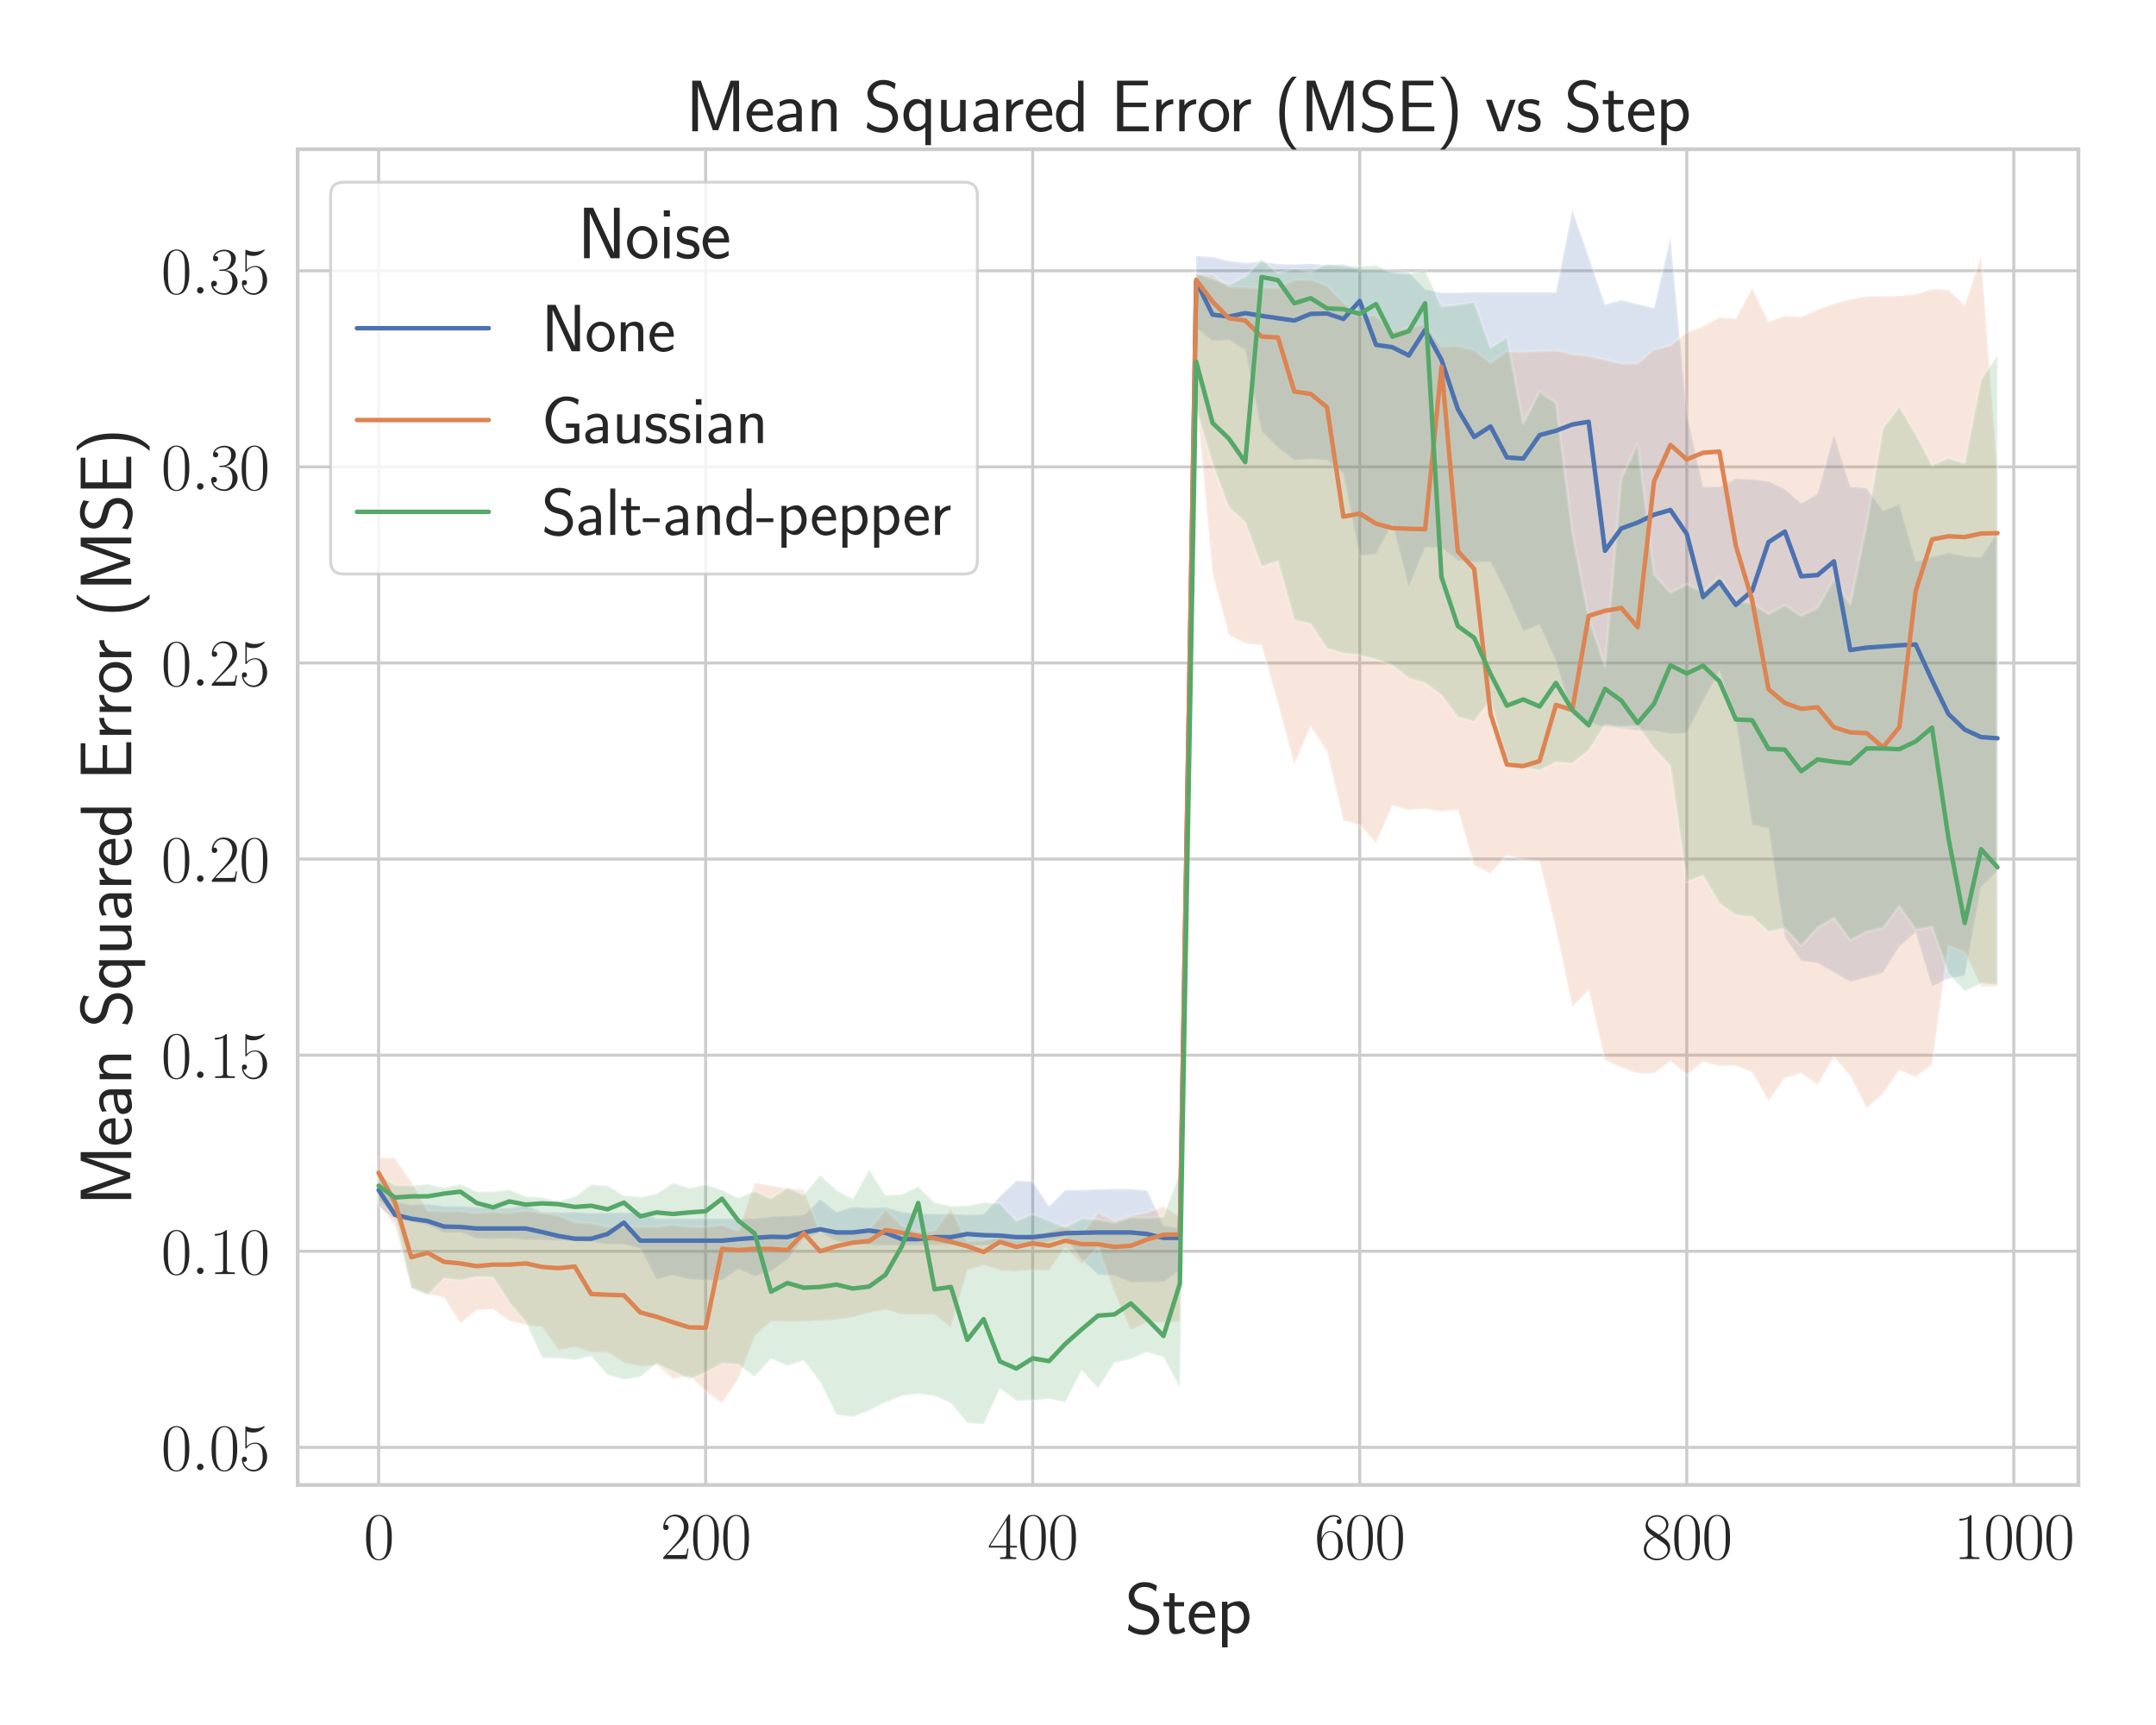 <?xml version="1.0" encoding="utf-8" standalone="no"?>
<!DOCTYPE svg PUBLIC "-//W3C//DTD SVG 1.1//EN"
  "http://www.w3.org/Graphics/SVG/1.1/DTD/svg11.dtd">
<svg xmlns:xlink="http://www.w3.org/1999/xlink" width="720pt" height="576pt" viewBox="0 0 720 576" xmlns="http://www.w3.org/2000/svg" version="1.1">
 <defs>
  <style type="text/css">*{stroke-linejoin: round; stroke-linecap: butt}</style>
 </defs>
 <g id="figure_1">
  <g id="patch_1">
   <path d="M 0 576 
L 720 576 
L 720 0 
L 0 0 
z
" style="fill: #ffffff"/>
  </g>
  <g id="axes_1">
   <g id="patch_2">
    <path d="M 99.406 495.841 
L 694.08 495.841 
L 694.08 49.831 
L 99.406 49.831 
z
" style="fill: #ffffff"/>
   </g>
   <g id="matplotlib.axis_1">
    <g id="xtick_1">
     <g id="line2d_1">
      <path d="M 126.437 495.841 
L 126.437 49.831 
" clip-path="url(#p8e5fea6ae4)" style="fill: none; stroke: #cccccc; stroke-linecap: round"/>
     </g>
     <g id="text_1">
      <!-- $\mathdefault{0}$ -->
      <g style="fill: #262626" transform="translate(121.411 520.562) scale(0.22 -0.22)">
       <defs>
        <path id="CMR17-30" d="M 2688 2025 
C 2688 2416 2682 3080 2413 3591 
C 2176 4039 1798 4198 1466 4198 
C 1158 4198 768 4058 525 3597 
C 269 3118 243 2524 243 2025 
C 243 1661 250 1106 448 619 
C 723 -39 1216 -128 1466 -128 
C 1760 -128 2208 -7 2470 600 
C 2662 1042 2688 1559 2688 2025 
z
M 1466 -26 
C 1056 -26 813 325 723 812 
C 653 1188 653 1738 653 2096 
C 653 2588 653 2997 736 3387 
C 858 3929 1216 4096 1466 4096 
C 1728 4096 2067 3923 2189 3400 
C 2272 3036 2278 2607 2278 2096 
C 2278 1680 2278 1169 2202 792 
C 2067 95 1690 -26 1466 -26 
z
" transform="scale(0.016)"/>
       </defs>
       <use xlink:href="#CMR17-30" transform="scale(0.996)"/>
      </g>
     </g>
    </g>
    <g id="xtick_2">
     <g id="line2d_2">
      <path d="M 235.651 495.841 
L 235.651 49.831 
" clip-path="url(#p8e5fea6ae4)" style="fill: none; stroke: #cccccc; stroke-linecap: round"/>
     </g>
     <g id="text_2">
      <!-- $\mathdefault{200}$ -->
      <g style="fill: #262626" transform="translate(220.573 520.562) scale(0.22 -0.22)">
       <defs>
        <path id="CMR17-32" d="M 2669 989 
L 2554 989 
C 2490 536 2438 459 2413 420 
C 2381 369 1920 369 1830 369 
L 602 369 
C 832 619 1280 1072 1824 1597 
C 2214 1967 2669 2402 2669 3035 
C 2669 3790 2067 4224 1395 4224 
C 691 4224 262 3604 262 3030 
C 262 2780 448 2748 525 2748 
C 589 2748 781 2787 781 3010 
C 781 3207 614 3264 525 3264 
C 486 3264 448 3258 422 3245 
C 544 3790 915 4058 1306 4058 
C 1862 4058 2227 3617 2227 3035 
C 2227 2479 1901 2000 1536 1584 
L 262 146 
L 262 0 
L 2515 0 
L 2669 989 
z
" transform="scale(0.016)"/>
       </defs>
       <use xlink:href="#CMR17-32" transform="scale(0.996)"/>
       <use xlink:href="#CMR17-30" transform="translate(45.69 0) scale(0.996)"/>
       <use xlink:href="#CMR17-30" transform="translate(91.381 0) scale(0.996)"/>
      </g>
     </g>
    </g>
    <g id="xtick_3">
     <g id="line2d_3">
      <path d="M 344.866 495.841 
L 344.866 49.831 
" clip-path="url(#p8e5fea6ae4)" style="fill: none; stroke: #cccccc; stroke-linecap: round"/>
     </g>
     <g id="text_3">
      <!-- $\mathdefault{400}$ -->
      <g style="fill: #262626" transform="translate(329.788 520.562) scale(0.22 -0.22)">
       <defs>
        <path id="CMR17-34" d="M 2150 4122 
C 2150 4256 2144 4256 2029 4256 
L 128 1254 
L 128 1088 
L 1779 1088 
L 1779 457 
C 1779 224 1766 160 1318 160 
L 1197 160 
L 1197 0 
C 1402 0 1747 0 1965 0 
C 2182 0 2528 0 2733 0 
L 2733 160 
L 2611 160 
C 2163 160 2150 224 2150 457 
L 2150 1088 
L 2803 1088 
L 2803 1254 
L 2150 1254 
L 2150 4122 
z
M 1798 3703 
L 1798 1254 
L 256 1254 
L 1798 3703 
z
" transform="scale(0.016)"/>
       </defs>
       <use xlink:href="#CMR17-34" transform="scale(0.996)"/>
       <use xlink:href="#CMR17-30" transform="translate(45.69 0) scale(0.996)"/>
       <use xlink:href="#CMR17-30" transform="translate(91.381 0) scale(0.996)"/>
      </g>
     </g>
    </g>
    <g id="xtick_4">
     <g id="line2d_4">
      <path d="M 454.081 495.841 
L 454.081 49.831 
" clip-path="url(#p8e5fea6ae4)" style="fill: none; stroke: #cccccc; stroke-linecap: round"/>
     </g>
     <g id="text_4">
      <!-- $\mathdefault{600}$ -->
      <g style="fill: #262626" transform="translate(439.003 520.562) scale(0.22 -0.22)">
       <defs>
        <path id="CMR17-36" d="M 678 2176 
C 678 3690 1395 4032 1811 4032 
C 1946 4032 2272 4009 2400 3776 
C 2298 3776 2106 3776 2106 3553 
C 2106 3381 2246 3323 2336 3323 
C 2394 3323 2566 3348 2566 3560 
C 2566 3954 2246 4179 1805 4179 
C 1043 4179 243 3390 243 1984 
C 243 253 966 -128 1478 -128 
C 2099 -128 2688 427 2688 1283 
C 2688 2081 2170 2662 1517 2662 
C 1126 2662 838 2407 678 1960 
L 678 2176 
z
M 1478 25 
C 691 25 691 1200 691 1436 
C 691 1896 909 2560 1504 2560 
C 1613 2560 1926 2560 2138 2120 
C 2253 1870 2253 1609 2253 1289 
C 2253 944 2253 690 2118 434 
C 1978 171 1773 25 1478 25 
z
" transform="scale(0.016)"/>
       </defs>
       <use xlink:href="#CMR17-36" transform="scale(0.996)"/>
       <use xlink:href="#CMR17-30" transform="translate(45.69 0) scale(0.996)"/>
       <use xlink:href="#CMR17-30" transform="translate(91.381 0) scale(0.996)"/>
      </g>
     </g>
    </g>
    <g id="xtick_5">
     <g id="line2d_5">
      <path d="M 563.295 495.841 
L 563.295 49.831 
" clip-path="url(#p8e5fea6ae4)" style="fill: none; stroke: #cccccc; stroke-linecap: round"/>
     </g>
     <g id="text_5">
      <!-- $\mathdefault{800}$ -->
      <g style="fill: #262626" transform="translate(548.218 520.562) scale(0.22 -0.22)">
       <defs>
        <path id="CMR17-38" d="M 1741 2264 
C 2144 2467 2554 2773 2554 3263 
C 2554 3841 1990 4179 1472 4179 
C 890 4179 378 3759 378 3180 
C 378 3021 416 2747 666 2505 
C 730 2442 998 2251 1171 2130 
C 883 1983 211 1634 211 934 
C 211 279 838 -128 1459 -128 
C 2144 -128 2720 362 2720 1010 
C 2720 1590 2330 1857 2074 2029 
L 1741 2264 
z
M 902 2822 
C 851 2854 595 3051 595 3351 
C 595 3739 998 4032 1459 4032 
C 1965 4032 2336 3676 2336 3262 
C 2336 2669 1670 2331 1638 2331 
C 1632 2331 1626 2331 1574 2370 
L 902 2822 
z
M 2080 1519 
C 2176 1449 2483 1240 2483 851 
C 2483 381 2010 25 1472 25 
C 890 25 448 438 448 940 
C 448 1443 838 1862 1280 2060 
L 2080 1519 
z
" transform="scale(0.016)"/>
       </defs>
       <use xlink:href="#CMR17-38" transform="scale(0.996)"/>
       <use xlink:href="#CMR17-30" transform="translate(45.69 0) scale(0.996)"/>
       <use xlink:href="#CMR17-30" transform="translate(91.381 0) scale(0.996)"/>
      </g>
     </g>
    </g>
    <g id="xtick_6">
     <g id="line2d_6">
      <path d="M 672.51 495.841 
L 672.51 49.831 
" clip-path="url(#p8e5fea6ae4)" style="fill: none; stroke: #cccccc; stroke-linecap: round"/>
     </g>
     <g id="text_6">
      <!-- $\mathdefault{1000}$ -->
      <g style="fill: #262626" transform="translate(652.406 520.562) scale(0.22 -0.22)">
       <defs>
        <path id="CMR17-31" d="M 1702 4058 
C 1702 4192 1696 4192 1606 4192 
C 1357 3916 979 3827 621 3827 
C 602 3827 570 3827 563 3808 
C 557 3795 557 3782 557 3648 
C 755 3648 1088 3686 1344 3839 
L 1344 461 
C 1344 236 1331 160 781 160 
L 589 160 
L 589 0 
C 896 0 1216 0 1523 0 
C 1830 0 2150 0 2458 0 
L 2458 160 
L 2266 160 
C 1715 160 1702 230 1702 458 
L 1702 4058 
z
" transform="scale(0.016)"/>
       </defs>
       <use xlink:href="#CMR17-31" transform="scale(0.996)"/>
       <use xlink:href="#CMR17-30" transform="translate(45.69 0) scale(0.996)"/>
       <use xlink:href="#CMR17-30" transform="translate(91.381 0) scale(0.996)"/>
       <use xlink:href="#CMR17-30" transform="translate(137.071 0) scale(0.996)"/>
      </g>
     </g>
    </g>
    <g id="text_7">
     <!-- Step -->
     <g style="fill: #262626" transform="translate(375.656 545.429) scale(0.24 -0.24)">
      <defs>
       <path id="CMSS17-53" d="M 2797 4169 
C 2515 4334 2208 4480 1690 4480 
C 864 4480 333 3879 333 3266 
C 333 3025 403 2753 653 2475 
C 902 2196 1184 2121 1542 2033 
C 1690 1994 1939 1924 1984 1906 
C 2342 1767 2515 1444 2515 1140 
C 2515 742 2202 318 1645 318 
C 1453 318 890 318 358 819 
L 269 318 
C 794 -64 1363 -128 1651 -128 
C 2438 -128 3002 488 3002 1186 
C 3002 1440 2925 1763 2656 2061 
C 2394 2347 2163 2410 1638 2549 
C 1338 2626 1146 2677 986 2873 
C 877 3013 819 3146 819 3317 
C 819 3673 1126 4060 1690 4060 
C 1971 4060 2336 4002 2707 3660 
L 2797 4169 
z
" transform="scale(0.016)"/>
       <path id="CMSS17-74" d="M 1069 2368 
L 1901 2368 
L 1901 2737 
L 1069 2737 
L 1069 3520 
L 614 3520 
L 614 2737 
L 109 2737 
L 109 2368 
L 602 2368 
L 602 749 
C 602 384 685 -64 1107 -64 
C 1427 -64 1722 25 2003 172 
L 1901 548 
C 1747 414 1562 337 1363 337 
C 1082 337 1069 696 1069 856 
L 1069 2368 
z
" transform="scale(0.016)"/>
       <path id="CMSS17-65" d="M 2502 1377 
C 2502 1590 2490 2003 2285 2345 
C 2061 2713 1696 2816 1421 2816 
C 755 2816 192 2188 192 1375 
C 192 582 774 -64 1510 -64 
C 1798 -64 2150 19 2470 248 
C 2470 274 2458 414 2451 420 
C 2451 433 2432 630 2432 656 
C 2125 407 1773 325 1517 325 
C 1107 325 666 667 646 1377 
L 2502 1377 
z
M 698 1728 
C 781 2084 1062 2421 1421 2421 
C 1517 2421 1965 2421 2080 1728 
L 698 1728 
z
" transform="scale(0.016)"/>
       <path id="CMSS17-70" d="M 966 333 
C 1178 129 1466 -5 1773 -5 
C 2368 -5 2880 603 2880 1412 
C 2880 2159 2496 2816 1946 2816 
C 1626 2816 1242 2702 954 2472 
L 954 2765 
L 480 2765 
L 480 -1216 
L 966 -1216 
L 966 333 
z
M 966 2100 
C 1018 2176 1235 2415 1587 2415 
C 2035 2415 2394 1960 2394 1412 
C 2394 787 1958 384 1530 384 
C 1402 384 1267 415 1139 523 
C 966 674 966 768 966 857 
L 966 2100 
z
" transform="scale(0.016)"/>
      </defs>
      <use xlink:href="#CMSS17-53" transform="scale(0.996)"/>
      <use xlink:href="#CMSS17-74" transform="translate(52.049 0) scale(0.996)"/>
      <use xlink:href="#CMSS17-65" transform="translate(85.88 0) scale(0.996)"/>
      <use xlink:href="#CMSS17-70" transform="translate(127.519 0) scale(0.996)"/>
     </g>
    </g>
   </g>
   <g id="matplotlib.axis_2">
    <g id="ytick_1">
     <g id="line2d_7">
      <path d="M 99.406 483.295 
L 694.08 483.295 
" clip-path="url(#p8e5fea6ae4)" style="fill: none; stroke: #cccccc; stroke-linecap: round"/>
     </g>
     <g id="text_8">
      <!-- $\mathdefault{0.05}$ -->
      <g style="fill: #262626" transform="translate(53.789 490.905) scale(0.22 -0.22)">
       <defs>
        <path id="CMMI12-3a" d="M 1178 307 
C 1178 492 1024 619 870 619 
C 685 619 557 466 557 313 
C 557 128 710 0 864 0 
C 1050 0 1178 153 1178 307 
z
" transform="scale(0.016)"/>
        <path id="CMR17-35" d="M 730 3692 
C 794 3666 1056 3584 1325 3584 
C 1920 3584 2246 3911 2432 4100 
C 2432 4157 2432 4192 2394 4192 
C 2387 4192 2374 4192 2323 4163 
C 2099 4058 1837 3973 1517 3973 
C 1325 3973 1037 3999 723 4139 
C 653 4171 640 4171 634 4171 
C 602 4171 595 4164 595 4037 
L 595 2203 
C 595 2089 595 2057 659 2057 
C 691 2057 704 2070 736 2114 
C 941 2401 1222 2522 1542 2522 
C 1766 2522 2246 2382 2246 1289 
C 2246 1085 2246 715 2054 421 
C 1894 159 1645 25 1370 25 
C 947 25 518 320 403 814 
C 429 807 480 795 506 795 
C 589 795 749 840 749 1038 
C 749 1210 627 1280 506 1280 
C 358 1280 262 1190 262 1011 
C 262 454 704 -128 1382 -128 
C 2042 -128 2669 440 2669 1264 
C 2669 2030 2170 2624 1549 2624 
C 1222 2624 947 2503 730 2274 
L 730 3692 
z
" transform="scale(0.016)"/>
       </defs>
       <use xlink:href="#CMR17-30" transform="scale(0.996)"/>
       <use xlink:href="#CMMI12-3a" transform="translate(45.69 0) scale(0.996)"/>
       <use xlink:href="#CMR17-30" transform="translate(72.788 0) scale(0.996)"/>
       <use xlink:href="#CMR17-35" transform="translate(118.478 0) scale(0.996)"/>
      </g>
     </g>
    </g>
    <g id="ytick_2">
     <g id="line2d_8">
      <path d="M 99.406 417.813 
L 694.08 417.813 
" clip-path="url(#p8e5fea6ae4)" style="fill: none; stroke: #cccccc; stroke-linecap: round"/>
     </g>
     <g id="text_9">
      <!-- $\mathdefault{0.10}$ -->
      <g style="fill: #262626" transform="translate(53.789 425.423) scale(0.22 -0.22)">
       <use xlink:href="#CMR17-30" transform="scale(0.996)"/>
       <use xlink:href="#CMMI12-3a" transform="translate(45.69 0) scale(0.996)"/>
       <use xlink:href="#CMR17-31" transform="translate(72.788 0) scale(0.996)"/>
       <use xlink:href="#CMR17-30" transform="translate(118.478 0) scale(0.996)"/>
      </g>
     </g>
    </g>
    <g id="ytick_3">
     <g id="line2d_9">
      <path d="M 99.406 352.331 
L 694.08 352.331 
" clip-path="url(#p8e5fea6ae4)" style="fill: none; stroke: #cccccc; stroke-linecap: round"/>
     </g>
     <g id="text_10">
      <!-- $\mathdefault{0.15}$ -->
      <g style="fill: #262626" transform="translate(53.789 359.941) scale(0.22 -0.22)">
       <use xlink:href="#CMR17-30" transform="scale(0.996)"/>
       <use xlink:href="#CMMI12-3a" transform="translate(45.69 0) scale(0.996)"/>
       <use xlink:href="#CMR17-31" transform="translate(72.788 0) scale(0.996)"/>
       <use xlink:href="#CMR17-35" transform="translate(118.478 0) scale(0.996)"/>
      </g>
     </g>
    </g>
    <g id="ytick_4">
     <g id="line2d_10">
      <path d="M 99.406 286.849 
L 694.08 286.849 
" clip-path="url(#p8e5fea6ae4)" style="fill: none; stroke: #cccccc; stroke-linecap: round"/>
     </g>
     <g id="text_11">
      <!-- $\mathdefault{0.20}$ -->
      <g style="fill: #262626" transform="translate(53.789 294.46) scale(0.22 -0.22)">
       <use xlink:href="#CMR17-30" transform="scale(0.996)"/>
       <use xlink:href="#CMMI12-3a" transform="translate(45.69 0) scale(0.996)"/>
       <use xlink:href="#CMR17-32" transform="translate(72.788 0) scale(0.996)"/>
       <use xlink:href="#CMR17-30" transform="translate(118.478 0) scale(0.996)"/>
      </g>
     </g>
    </g>
    <g id="ytick_5">
     <g id="line2d_11">
      <path d="M 99.406 221.367 
L 694.08 221.367 
" clip-path="url(#p8e5fea6ae4)" style="fill: none; stroke: #cccccc; stroke-linecap: round"/>
     </g>
     <g id="text_12">
      <!-- $\mathdefault{0.25}$ -->
      <g style="fill: #262626" transform="translate(53.789 228.978) scale(0.22 -0.22)">
       <use xlink:href="#CMR17-30" transform="scale(0.996)"/>
       <use xlink:href="#CMMI12-3a" transform="translate(45.69 0) scale(0.996)"/>
       <use xlink:href="#CMR17-32" transform="translate(72.788 0) scale(0.996)"/>
       <use xlink:href="#CMR17-35" transform="translate(118.478 0) scale(0.996)"/>
      </g>
     </g>
    </g>
    <g id="ytick_6">
     <g id="line2d_12">
      <path d="M 99.406 155.886 
L 694.08 155.886 
" clip-path="url(#p8e5fea6ae4)" style="fill: none; stroke: #cccccc; stroke-linecap: round"/>
     </g>
     <g id="text_13">
      <!-- $\mathdefault{0.30}$ -->
      <g style="fill: #262626" transform="translate(53.789 163.496) scale(0.22 -0.22)">
       <defs>
        <path id="CMR17-33" d="M 1414 2157 
C 1984 2157 2234 1662 2234 1090 
C 2234 320 1824 25 1453 25 
C 1114 25 563 194 390 693 
C 422 680 454 680 486 680 
C 640 680 755 782 755 948 
C 755 1133 614 1216 486 1216 
C 378 1216 211 1165 211 926 
C 211 335 787 -128 1466 -128 
C 2176 -128 2720 430 2720 1085 
C 2720 1707 2208 2157 1600 2227 
C 2086 2328 2554 2756 2554 3329 
C 2554 3820 2048 4179 1472 4179 
C 890 4179 378 3829 378 3329 
C 378 3110 544 3072 627 3072 
C 762 3072 877 3155 877 3321 
C 877 3486 762 3569 627 3569 
C 602 3569 570 3569 544 3557 
C 730 3959 1235 4032 1459 4032 
C 1683 4032 2106 3925 2106 3320 
C 2106 3143 2080 2828 1862 2550 
C 1670 2304 1453 2304 1242 2284 
C 1210 2284 1062 2269 1037 2269 
C 992 2263 966 2257 966 2208 
C 966 2163 973 2157 1101 2157 
L 1414 2157 
z
" transform="scale(0.016)"/>
       </defs>
       <use xlink:href="#CMR17-30" transform="scale(0.996)"/>
       <use xlink:href="#CMMI12-3a" transform="translate(45.69 0) scale(0.996)"/>
       <use xlink:href="#CMR17-33" transform="translate(72.788 0) scale(0.996)"/>
       <use xlink:href="#CMR17-30" transform="translate(118.478 0) scale(0.996)"/>
      </g>
     </g>
    </g>
    <g id="ytick_7">
     <g id="line2d_13">
      <path d="M 99.406 90.404 
L 694.08 90.404 
" clip-path="url(#p8e5fea6ae4)" style="fill: none; stroke: #cccccc; stroke-linecap: round"/>
     </g>
     <g id="text_14">
      <!-- $\mathdefault{0.35}$ -->
      <g style="fill: #262626" transform="translate(53.789 98.014) scale(0.22 -0.22)">
       <use xlink:href="#CMR17-30" transform="scale(0.996)"/>
       <use xlink:href="#CMMI12-3a" transform="translate(45.69 0) scale(0.996)"/>
       <use xlink:href="#CMR17-33" transform="translate(72.788 0) scale(0.996)"/>
       <use xlink:href="#CMR17-35" transform="translate(118.478 0) scale(0.996)"/>
      </g>
     </g>
    </g>
    <g id="text_15">
     <!-- Mean Squared Error (MSE) -->
     <g style="fill: #262626" transform="translate(43.831 402.557) rotate(-90) scale(0.24 -0.24)">
      <defs>
       <path id="CMSS17-4d" d="M 3194 2371 
L 2886 1473 
C 2835 1307 2662 791 2624 587 
L 2618 587 
C 2598 715 2560 849 2458 1174 
C 2400 1365 2336 1562 2272 1741 
L 1325 4416 
L 576 4416 
L 576 0 
L 1075 0 
L 1075 3900 
L 1082 3900 
C 1082 3894 1139 3613 1530 2499 
L 2374 96 
L 2848 96 
L 3610 2231 
C 3661 2378 3821 2843 3891 3066 
C 3955 3257 4115 3728 4154 3913 
L 4160 3913 
L 4160 0 
L 4666 0 
L 4666 4416 
L 3923 4416 
L 3194 2371 
z
" transform="scale(0.016)"/>
       <path id="CMSS17-61" d="M 2406 1791 
C 2406 2392 1978 2808 1402 2808 
C 1120 2808 813 2757 461 2553 
L 499 2135 
C 659 2248 934 2432 1395 2432 
C 1722 2432 1920 2180 1920 1782 
L 1920 1536 
C 896 1536 256 1238 256 726 
C 256 461 416 -64 947 -64 
C 1043 -64 1562 -64 1933 217 
L 1933 -19 
L 2406 -19 
L 2406 1791 
z
M 1920 816 
C 1920 701 1920 548 1728 434 
C 1562 325 1350 325 1261 325 
C 941 325 723 511 723 744 
C 723 1211 1722 1211 1920 1211 
L 1920 816 
z
" transform="scale(0.016)"/>
       <path id="CMSS17-6e" d="M 2618 1877 
C 2618 2283 2522 2816 1798 2816 
C 1389 2816 1120 2606 941 2389 
L 941 2758 
L 474 2758 
L 474 0 
L 960 0 
L 960 1559 
C 960 1964 1114 2428 1549 2428 
C 2112 2428 2131 2048 2131 1829 
L 2131 0 
L 2618 0 
L 2618 1877 
z
" transform="scale(0.016)"/>
       <path id="CMSS17-71" d="M 2611 2816 
L 2138 2816 
L 2138 2428 
C 2112 2460 1818 2816 1318 2816 
C 736 2816 211 2228 211 1399 
C 211 633 653 -5 1229 -5 
C 1498 -5 1837 91 2125 365 
L 2125 -1216 
L 2611 -1216 
L 2611 2816 
z
M 2138 914 
C 2138 832 2138 718 1939 554 
C 1888 510 1747 384 1504 384 
C 1050 384 698 850 698 1399 
C 698 2011 1126 2415 1562 2415 
C 1926 2415 2138 2061 2138 1797 
L 2138 914 
z
" transform="scale(0.016)"/>
       <path id="CMSS17-75" d="M 2618 2739 
L 2131 2739 
L 2131 972 
C 2131 498 1786 306 1421 306 
C 998 306 960 447 960 709 
L 960 2739 
L 474 2739 
L 474 678 
C 474 179 646 -64 1088 -64 
C 1306 -64 1798 -13 2144 306 
L 2144 0 
L 2618 0 
L 2618 2739 
z
" transform="scale(0.016)"/>
       <path id="CMSS17-72" d="M 954 1363 
C 954 1965 1395 2368 1958 2368 
L 1958 2789 
C 1549 2789 1165 2585 934 2253 
L 934 2758 
L 480 2758 
L 480 0 
L 954 0 
L 954 1363 
z
" transform="scale(0.016)"/>
       <path id="CMSS17-64" d="M 2611 4416 
L 2138 4416 
L 2138 2438 
C 1939 2603 1613 2756 1254 2756 
C 672 2756 211 2131 211 1347 
C 211 562 666 -64 1235 -64 
C 1677 -64 1971 172 2125 306 
L 2125 -13 
L 2611 -13 
L 2611 4416 
z
M 2125 836 
C 2125 747 2125 653 1926 482 
C 1798 375 1645 325 1498 325 
C 1152 325 698 576 698 1340 
C 698 2134 1210 2368 1562 2368 
C 1798 2368 1990 2254 2125 2065 
L 2125 836 
z
" transform="scale(0.016)"/>
       <path id="CMSS17-45" d="M 1958 433 
C 1446 433 1216 433 1101 433 
L 1101 2107 
L 3085 2107 
L 3085 2496 
L 1101 2496 
L 1101 4009 
L 1926 4009 
C 2003 4009 2080 4009 2157 4009 
L 3251 4009 
L 3251 4416 
L 563 4416 
L 563 0 
L 3334 0 
L 3334 433 
L 1958 433 
z
" transform="scale(0.016)"/>
       <path id="CMSS17-6f" d="M 2829 1356 
C 2829 2176 2221 2816 1504 2816 
C 768 2816 173 2157 173 1356 
C 173 544 787 -64 1498 -64 
C 2227 -64 2829 563 2829 1356 
z
M 1504 337 
C 1050 337 659 709 659 1408 
C 659 2151 1114 2427 1498 2427 
C 1914 2427 2342 2126 2342 1408 
C 2342 683 1926 337 1504 337 
z
" transform="scale(0.016)"/>
       <path id="CMSS17-28" d="M 1613 4768 
C 1267 4417 474 3601 474 1588 
C 474 -433 1267 -1243 1613 -1600 
L 2003 -1600 
C 1216 -784 960 357 960 1581 
C 960 2798 1203 3946 2003 4768 
L 1613 4768 
z
" transform="scale(0.016)"/>
       <path id="CMSS17-29" d="M 723 -1600 
C 1069 -1249 1862 -433 1862 1581 
C 1862 3601 1069 4411 723 4768 
L 333 4768 
C 1120 3952 1376 2811 1376 1588 
C 1376 370 1133 -778 333 -1600 
L 723 -1600 
z
" transform="scale(0.016)"/>
      </defs>
      <use xlink:href="#CMSS17-4d" transform="scale(0.996)"/>
      <use xlink:href="#CMSS17-65" transform="translate(81.676 0) scale(0.996)"/>
      <use xlink:href="#CMSS17-61" transform="translate(123.315 0) scale(0.996)"/>
      <use xlink:href="#CMSS17-6e" transform="translate(168.237 0) scale(0.996)"/>
      <use xlink:href="#CMSS17-53" transform="translate(247.671 0) scale(0.996)"/>
      <use xlink:href="#CMSS17-71" transform="translate(299.719 0) scale(0.996)"/>
      <use xlink:href="#CMSS17-75" transform="translate(347.924 0) scale(0.996)"/>
      <use xlink:href="#CMSS17-61" transform="translate(396.129 0) scale(0.996)"/>
      <use xlink:href="#CMSS17-72" transform="translate(438.449 0) scale(0.996)"/>
      <use xlink:href="#CMSS17-65" transform="translate(470.358 0) scale(0.996)"/>
      <use xlink:href="#CMSS17-64" transform="translate(511.997 0) scale(0.996)"/>
      <use xlink:href="#CMSS17-45" transform="translate(591.431 0) scale(0.996)"/>
      <use xlink:href="#CMSS17-72" transform="translate(647.323 0) scale(0.996)"/>
      <use xlink:href="#CMSS17-72" transform="translate(679.233 0) scale(0.996)"/>
      <use xlink:href="#CMSS17-6f" transform="translate(711.143 0) scale(0.996)"/>
      <use xlink:href="#CMSS17-72" transform="translate(755.384 0) scale(0.996)"/>
      <use xlink:href="#CMSS17-28" transform="translate(818.523 0) scale(0.996)"/>
      <use xlink:href="#CMSS17-4d" transform="translate(854.957 0) scale(0.996)"/>
      <use xlink:href="#CMSS17-53" transform="translate(936.633 0) scale(0.996)"/>
      <use xlink:href="#CMSS17-45" transform="translate(988.681 0) scale(0.996)"/>
      <use xlink:href="#CMSS17-29" transform="translate(1044.573 0) scale(0.996)"/>
     </g>
    </g>
   </g>
   <g id="PolyCollection_1">
    <defs>
     <path id="mdf8125d817" d="M 126.437 -182.415 
L 126.437 -173.117 
L 131.897 -168.795 
L 137.358 -168.14 
L 142.819 -166.831 
L 148.279 -164.342 
L 153.74 -164.473 
L 159.201 -162.509 
L 164.662 -162.247 
L 170.122 -162.509 
L 175.583 -161.985 
L 181.044 -161.985 
L 186.505 -161.723 
L 191.965 -161.592 
L 197.426 -161.33 
L 202.887 -160.545 
L 208.348 -160.545 
L 213.808 -159.104 
L 219.269 -148.889 
L 224.73 -150.198 
L 230.191 -148.889 
L 235.651 -148.496 
L 241.112 -148.496 
L 246.573 -152.294 
L 252.033 -149.936 
L 257.494 -151.508 
L 262.955 -155.437 
L 268.416 -162.509 
L 273.876 -164.342 
L 279.337 -161.592 
L 284.798 -160.675 
L 290.259 -160.283 
L 295.719 -160.152 
L 301.18 -160.152 
L 306.641 -160.152 
L 312.102 -160.283 
L 317.562 -160.283 
L 323.023 -160.152 
L 328.484 -160.152 
L 333.944 -160.414 
L 339.405 -160.414 
L 344.866 -160.152 
L 350.327 -161.461 
L 355.787 -162.902 
L 361.248 -155.437 
L 366.709 -150.329 
L 372.17 -150.067 
L 377.63 -147.841 
L 383.091 -147.841 
L 388.552 -147.972 
L 394.013 -151.901 
L 399.473 -466.476 
L 404.934 -462.154 
L 410.395 -462.547 
L 415.856 -459.011 
L 421.316 -432.032 
L 426.777 -426.532 
L 432.238 -422.341 
L 437.698 -422.734 
L 443.159 -422.341 
L 448.62 -417.888 
L 454.081 -390.386 
L 459.541 -391.041 
L 465.002 -401.125 
L 470.463 -380.04 
L 475.924 -393.267 
L 481.384 -393.136 
L 486.845 -388.814 
L 492.306 -388.29 
L 497.767 -388.421 
L 503.227 -377.551 
L 508.688 -365.241 
L 514.149 -367.467 
L 519.609 -355.156 
L 525.07 -337.345 
L 530.531 -334.857 
L 535.992 -333.286 
L 541.452 -332.762 
L 546.913 -332.107 
L 552.374 -331.976 
L 557.835 -331.059 
L 563.295 -331.19 
L 568.756 -341.929 
L 574.217 -352.013 
L 579.678 -335.512 
L 585.138 -300.545 
L 590.599 -299.497 
L 596.06 -263.089 
L 601.521 -255.1 
L 606.981 -254.445 
L 612.442 -251.302 
L 617.903 -248.159 
L 623.363 -249.6 
L 628.824 -251.171 
L 634.285 -259.946 
L 639.746 -264.661 
L 645.206 -246.719 
L 650.667 -249.207 
L 656.128 -250.255 
L 661.589 -279.852 
L 667.049 -285.091 
L 667.049 -398.244 
L 667.049 -398.244 
L 661.589 -389.862 
L 656.128 -390.255 
L 650.667 -391.433 
L 645.206 -389.993 
L 639.746 -388.421 
L 634.285 -407.542 
L 628.824 -405.447 
L 623.363 -412.911 
L 617.903 -413.435 
L 612.442 -430.853 
L 606.981 -411.078 
L 601.521 -407.935 
L 596.06 -412.65 
L 590.599 -415.269 
L 585.138 -415.924 
L 579.678 -416.186 
L 574.217 -413.435 
L 568.756 -413.435 
L 563.295 -437.925 
L 557.835 -496.597 
L 552.374 -473.155 
L 546.913 -474.464 
L 541.452 -475.774 
L 535.992 -474.333 
L 530.531 -490.311 
L 525.07 -505.896 
L 519.609 -478.393 
L 514.149 -478.393 
L 508.688 -478.393 
L 503.227 -478.393 
L 497.767 -478.393 
L 492.306 -478.393 
L 486.845 -478.262 
L 481.384 -478.262 
L 475.924 -479.441 
L 470.463 -485.072 
L 465.002 -485.727 
L 459.541 -485.727 
L 454.081 -485.858 
L 448.62 -487.823 
L 443.159 -487.43 
L 437.698 -487.954 
L 432.238 -487.692 
L 426.777 -487.823 
L 421.316 -488.608 
L 415.856 -488.216 
L 410.395 -488.87 
L 404.934 -490.18 
L 399.473 -490.573 
L 394.013 -165.783 
L 388.552 -166.831 
L 383.091 -178.487 
L 377.63 -179.01 
L 372.17 -179.01 
L 366.709 -178.879 
L 361.248 -178.617 
L 355.787 -178.617 
L 350.327 -173.248 
L 344.866 -181.499 
L 339.405 -181.761 
L 333.944 -176.653 
L 328.484 -170.498 
L 323.023 -170.367 
L 317.562 -170.629 
L 312.102 -170.629 
L 306.641 -170.76 
L 301.18 -171.284 
L 295.719 -172.855 
L 290.259 -172.593 
L 284.798 -172.986 
L 279.337 -171.284 
L 273.876 -175.474 
L 268.416 -170.236 
L 262.955 -169.974 
L 257.494 -169.712 
L 252.033 -169.057 
L 246.573 -169.057 
L 241.112 -169.057 
L 235.651 -169.057 
L 230.191 -169.057 
L 224.73 -169.188 
L 219.269 -169.057 
L 213.808 -171.153 
L 208.348 -171.022 
L 202.887 -171.022 
L 197.426 -170.891 
L 191.965 -171.284 
L 186.505 -171.153 
L 181.044 -171.284 
L 175.583 -173.641 
L 170.122 -172.593 
L 164.662 -172.724 
L 159.201 -172.855 
L 153.74 -173.248 
L 148.279 -173.248 
L 142.819 -173.903 
L 137.358 -173.641 
L 131.897 -174.689 
L 126.437 -182.415 
z
" style="stroke: #ffffff; stroke-opacity: 0.2"/>
    </defs>
    <g clip-path="url(#p8e5fea6ae4)">
     <use xlink:href="#mdf8125d817" x="0" y="576" style="fill: #4c72b0; fill-opacity: 0.2; stroke: #ffffff; stroke-opacity: 0.2"/>
    </g>
   </g>
   <g id="PolyCollection_2">
    <defs>
     <path id="m0169b17c76" d="M 126.437 -189.357 
L 126.437 -173.903 
L 131.897 -166.7 
L 137.358 -146.139 
L 142.819 -143.912 
L 148.279 -142.733 
L 153.74 -134.09 
L 159.201 -138.543 
L 164.662 -138.805 
L 170.122 -134.876 
L 175.583 -133.566 
L 181.044 -132.911 
L 186.505 -125.184 
L 191.965 -126.232 
L 197.426 -124.399 
L 202.887 -124.53 
L 208.348 -120.994 
L 213.808 -119.815 
L 219.269 -120.208 
L 224.73 -115.624 
L 230.191 -116.541 
L 235.651 -111.564 
L 241.112 -107.373 
L 246.573 -115.493 
L 252.033 -129.768 
L 257.494 -134.876 
L 262.955 -134.745 
L 268.416 -134.745 
L 273.876 -135.007 
L 279.337 -135.4 
L 284.798 -136.185 
L 290.259 -137.626 
L 295.719 -138.805 
L 301.18 -137.102 
L 306.641 -137.102 
L 312.102 -137.102 
L 317.562 -132.78 
L 323.023 -151.901 
L 328.484 -153.603 
L 333.944 -151.77 
L 339.405 -151.508 
L 344.866 -151.901 
L 350.327 -151.77 
L 355.787 -159.497 
L 361.248 -153.996 
L 366.709 -159.497 
L 372.17 -144.567 
L 377.63 -131.863 
L 383.091 -134.614 
L 388.552 -134.352 
L 394.013 -134.745 
L 399.473 -443.688 
L 404.934 -384.492 
L 410.395 -363.931 
L 415.856 -361.181 
L 421.316 -360.526 
L 426.777 -341.012 
L 432.238 -320.713 
L 437.698 -333.417 
L 443.159 -325.035 
L 448.62 -301.985 
L 454.081 -300.545 
L 459.541 -294.52 
L 465.002 -306.962 
L 470.463 -305.521 
L 475.924 -305.914 
L 481.384 -304.997 
L 486.845 -305.652 
L 492.306 -287.055 
L 497.767 -284.305 
L 503.227 -290.46 
L 508.688 -288.889 
L 514.149 -288.365 
L 519.609 -265.708 
L 525.07 -239.778 
L 530.531 -245.409 
L 535.992 -221.966 
L 541.452 -219.478 
L 546.913 -217.645 
L 552.374 -217.514 
L 557.835 -221.705 
L 563.295 -217.121 
L 568.756 -221.443 
L 574.217 -220.002 
L 579.678 -220.133 
L 585.138 -218.038 
L 590.599 -208.346 
L 596.06 -216.073 
L 601.521 -217.645 
L 606.981 -213.716 
L 612.442 -223.014 
L 617.903 -216.728 
L 623.363 -205.989 
L 628.824 -210.704 
L 634.285 -218.692 
L 639.746 -216.335 
L 645.206 -220.526 
L 650.667 -260.208 
L 656.128 -258.112 
L 661.589 -246.588 
L 667.049 -246.719 
L 667.049 -417.888 
L 667.049 -417.888 
L 661.589 -490.442 
L 656.128 -474.071 
L 650.667 -479.179 
L 645.206 -479.441 
L 639.746 -477.738 
L 634.285 -477.215 
L 628.824 -477.084 
L 623.363 -477.084 
L 617.903 -476.036 
L 612.442 -474.595 
L 606.981 -472.631 
L 601.521 -470.143 
L 596.06 -470.535 
L 590.599 -468.571 
L 585.138 -479.703 
L 579.678 -469.619 
L 574.217 -470.012 
L 568.756 -466.999 
L 563.295 -465.035 
L 557.835 -460.582 
L 552.374 -459.273 
L 546.913 -454.689 
L 541.452 -454.558 
L 535.992 -455.867 
L 530.531 -457.177 
L 525.07 -457.701 
L 519.609 -459.011 
L 514.149 -458.749 
L 508.688 -458.487 
L 503.227 -458.618 
L 497.767 -454.689 
L 492.306 -459.142 
L 486.845 -460.451 
L 481.384 -460.189 
L 475.924 -467.785 
L 470.463 -466.607 
L 465.002 -465.297 
L 459.541 -470.535 
L 454.081 -470.666 
L 448.62 -475.119 
L 443.159 -480.489 
L 437.698 -482.715 
L 432.238 -482.453 
L 426.777 -479.965 
L 421.316 -479.834 
L 415.856 -480.096 
L 410.395 -480.227 
L 404.934 -484.156 
L 399.473 -484.549 
L 394.013 -169.581 
L 388.552 -173.248 
L 383.091 -171.153 
L 377.63 -170.105 
L 372.17 -168.402 
L 366.709 -171.022 
L 361.248 -163.95 
L 355.787 -166.7 
L 350.327 -164.997 
L 344.866 -162.247 
L 339.405 -161.985 
L 333.944 -163.033 
L 328.484 -161.723 
L 323.023 -161.461 
L 317.562 -172.331 
L 312.102 -164.997 
L 306.641 -164.735 
L 301.18 -166.7 
L 295.719 -172.069 
L 290.259 -165.39 
L 284.798 -164.342 
L 279.337 -164.342 
L 273.876 -164.342 
L 268.416 -178.748 
L 262.955 -179.141 
L 257.494 -180.058 
L 252.033 -180.975 
L 246.573 -164.997 
L 241.112 -166.962 
L 235.651 -166.307 
L 230.191 -166.307 
L 224.73 -166.962 
L 219.269 -166.307 
L 213.808 -166.307 
L 208.348 -166.307 
L 202.887 -166.307 
L 197.426 -167.486 
L 191.965 -167.878 
L 186.505 -170.105 
L 181.044 -170.891 
L 175.583 -171.676 
L 170.122 -171.022 
L 164.662 -171.284 
L 159.201 -170.891 
L 153.74 -171.545 
L 148.279 -171.545 
L 142.819 -171.676 
L 137.358 -181.368 
L 131.897 -189.357 
L 126.437 -189.357 
z
" style="stroke: #ffffff; stroke-opacity: 0.2"/>
    </defs>
    <g clip-path="url(#p8e5fea6ae4)">
     <use xlink:href="#m0169b17c76" x="0" y="576" style="fill: #dd8452; fill-opacity: 0.2; stroke: #ffffff; stroke-opacity: 0.2"/>
    </g>
   </g>
   <g id="PolyCollection_3">
    <defs>
     <path id="m4e97add96d" d="M 126.437 -183.987 
L 126.437 -175.081 
L 131.897 -170.105 
L 137.358 -145.746 
L 142.819 -143.519 
L 148.279 -149.151 
L 153.74 -148.496 
L 159.201 -149.675 
L 164.662 -149.544 
L 170.122 -141.031 
L 175.583 -134.614 
L 181.044 -122.565 
L 186.505 -122.434 
L 191.965 -121.91 
L 197.426 -123.089 
L 202.887 -116.934 
L 208.348 -115.362 
L 213.808 -116.279 
L 219.269 -120.601 
L 224.73 -118.112 
L 230.191 -115.493 
L 235.651 -117.719 
L 241.112 -120.732 
L 246.573 -120.339 
L 252.033 -116.279 
L 257.494 -122.303 
L 262.955 -119.946 
L 268.416 -121.779 
L 273.876 -114.576 
L 279.337 -103.575 
L 284.798 -102.921 
L 290.259 -105.016 
L 295.719 -107.766 
L 301.18 -109.862 
L 306.641 -110.647 
L 312.102 -109.862 
L 317.562 -107.504 
L 323.023 -100.825 
L 328.484 -100.432 
L 333.944 -112.35 
L 339.405 -108.29 
L 344.866 -108.421 
L 350.327 -108.945 
L 355.787 -107.766 
L 361.248 -118.374 
L 366.709 -112.481 
L 372.17 -120.994 
L 377.63 -122.172 
L 383.091 -124.53 
L 388.552 -122.827 
L 394.013 -112.612 
L 399.473 -439.628 
L 404.934 -421.162 
L 410.395 -406.494 
L 415.856 -401.649 
L 421.316 -386.85 
L 426.777 -388.683 
L 432.238 -369.039 
L 437.698 -367.729 
L 443.159 -359.478 
L 448.62 -357.907 
L 454.081 -357.252 
L 459.541 -355.811 
L 465.002 -353.847 
L 470.463 -349.525 
L 475.924 -347.953 
L 481.384 -343.894 
L 486.845 -336.56 
L 492.306 -335.119 
L 497.767 -342.322 
L 503.227 -321.761 
L 508.688 -319.927 
L 514.149 -318.749 
L 519.609 -321.499 
L 525.07 -321.106 
L 530.531 -325.428 
L 535.992 -333.94 
L 541.452 -333.155 
L 546.913 -333.547 
L 552.374 -326.083 
L 557.835 -320.32 
L 563.295 -281.555 
L 568.756 -283.65 
L 574.217 -274.352 
L 579.678 -270.423 
L 585.138 -269.899 
L 590.599 -264.923 
L 596.06 -265.97 
L 601.521 -260.208 
L 606.981 -266.232 
L 612.442 -269.506 
L 617.903 -262.041 
L 623.363 -264.923 
L 628.824 -266.101 
L 634.285 -273.435 
L 639.746 -265.577 
L 645.206 -266.494 
L 650.667 -250.909 
L 656.128 -245.016 
L 661.589 -247.635 
L 667.049 -247.242 
L 667.049 -457.308 
L 667.049 -457.308 
L 661.589 -449.319 
L 656.128 -421.293 
L 650.667 -422.996 
L 645.206 -420.638 
L 639.746 -431.115 
L 634.285 -440.152 
L 628.824 -432.949 
L 623.363 -400.863 
L 617.903 -374.146 
L 612.442 -382.659 
L 606.981 -373.098 
L 601.521 -370.348 
L 596.06 -373.884 
L 590.599 -371.003 
L 585.138 -374.539 
L 579.678 -375.325 
L 574.217 -383.445 
L 568.756 -378.337 
L 563.295 -380.956 
L 557.835 -378.075 
L 552.374 -384.23 
L 546.913 -427.841 
L 541.452 -416.186 
L 535.992 -353.585 
L 530.531 -369.824 
L 525.07 -398.244 
L 519.609 -441.461 
L 514.149 -445.259 
L 508.688 -434.52 
L 503.227 -463.463 
L 497.767 -459.796 
L 492.306 -475.119 
L 486.845 -474.202 
L 481.384 -473.679 
L 475.924 -485.727 
L 470.463 -484.549 
L 465.002 -484.941 
L 459.541 -487.43 
L 454.081 -487.037 
L 448.62 -487.168 
L 443.159 -487.823 
L 437.698 -485.334 
L 432.238 -486.251 
L 426.777 -484.81 
L 421.316 -489.394 
L 415.856 -483.632 
L 410.395 -480.882 
L 404.934 -482.977 
L 399.473 -484.679 
L 394.013 -184.642 
L 388.552 -169.712 
L 383.091 -169.319 
L 377.63 -169.581 
L 372.17 -167.748 
L 366.709 -168.795 
L 361.248 -169.057 
L 355.787 -166.176 
L 350.327 -168.402 
L 344.866 -170.629 
L 339.405 -168.271 
L 333.944 -174.165 
L 328.484 -174.427 
L 323.023 -173.379 
L 317.562 -173.248 
L 312.102 -174.427 
L 306.641 -179.796 
L 301.18 -177.177 
L 295.719 -176.915 
L 290.259 -185.428 
L 284.798 -175.605 
L 279.337 -178.617 
L 273.876 -183.594 
L 268.416 -177.046 
L 262.955 -179.403 
L 257.494 -175.736 
L 252.033 -178.225 
L 246.573 -175.998 
L 241.112 -178.617 
L 235.651 -180.451 
L 230.191 -179.272 
L 224.73 -180.975 
L 219.269 -177.439 
L 213.808 -176.26 
L 208.348 -176.784 
L 202.887 -180.058 
L 197.426 -180.451 
L 191.965 -176.391 
L 186.505 -174.951 
L 181.044 -176.129 
L 175.583 -176.522 
L 170.122 -178.748 
L 164.662 -178.094 
L 159.201 -178.094 
L 153.74 -180.582 
L 148.279 -179.403 
L 142.819 -180.582 
L 137.358 -180.058 
L 131.897 -180.189 
L 126.437 -183.987 
z
" style="stroke: #ffffff; stroke-opacity: 0.2"/>
    </defs>
    <g clip-path="url(#p8e5fea6ae4)">
     <use xlink:href="#m4e97add96d" x="0" y="576" style="fill: #55a868; fill-opacity: 0.2; stroke: #ffffff; stroke-opacity: 0.2"/>
    </g>
   </g>
   <g id="line2d_14">
    <path d="M 126.437 397.383 
L 131.897 405.633 
L 137.358 406.943 
L 142.819 407.729 
L 148.279 409.562 
L 153.74 409.693 
L 159.201 410.217 
L 164.662 410.217 
L 170.122 410.217 
L 175.583 410.217 
L 181.044 411.396 
L 186.505 412.705 
L 191.965 413.622 
L 197.426 413.622 
L 202.887 412.05 
L 208.348 408.252 
L 213.808 414.277 
L 219.269 414.277 
L 224.73 414.277 
L 230.191 414.277 
L 235.651 414.277 
L 241.112 414.277 
L 246.573 413.753 
L 252.033 413.36 
L 257.494 412.967 
L 262.955 413.098 
L 268.416 411.527 
L 273.876 410.479 
L 279.337 411.527 
L 284.798 411.527 
L 290.259 410.872 
L 295.719 411.658 
L 301.18 413.753 
L 306.641 413.753 
L 312.102 413.098 
L 317.562 413.098 
L 323.023 412.05 
L 328.484 412.443 
L 333.944 412.574 
L 339.405 413.098 
L 344.866 413.098 
L 350.327 412.443 
L 355.787 411.788 
L 361.248 411.658 
L 366.709 411.527 
L 372.17 411.527 
L 377.63 411.527 
L 383.091 412.05 
L 388.552 413.36 
L 394.013 413.36 
L 399.473 93.94 
L 404.934 105.072 
L 410.395 105.727 
L 415.856 104.548 
L 421.316 105.465 
L 426.777 106.25 
L 432.238 107.036 
L 437.698 104.81 
L 443.159 104.679 
L 448.62 106.512 
L 454.081 100.488 
L 459.541 115.156 
L 465.002 115.942 
L 470.463 118.692 
L 475.924 110.179 
L 481.384 120.133 
L 486.845 136.634 
L 492.306 145.932 
L 497.767 142.396 
L 503.227 152.742 
L 508.688 153.135 
L 514.149 145.278 
L 519.609 143.837 
L 525.07 141.742 
L 530.531 140.825 
L 535.992 183.912 
L 541.452 176.447 
L 546.913 174.482 
L 552.374 171.863 
L 557.835 170.292 
L 563.295 178.28 
L 568.756 199.365 
L 574.217 194.258 
L 579.678 201.985 
L 585.138 197.27 
L 590.599 181.031 
L 596.06 177.495 
L 601.521 192.424 
L 606.981 192.032 
L 612.442 187.448 
L 617.903 217.046 
L 623.363 216.26 
L 628.824 215.867 
L 634.285 215.474 
L 639.746 215.212 
L 645.206 227.13 
L 650.667 238.393 
L 656.128 243.631 
L 661.589 246.12 
L 667.049 246.512 
" clip-path="url(#p8e5fea6ae4)" style="fill: none; stroke: #4c72b0; stroke-width: 1.5; stroke-linecap: round"/>
   </g>
   <g id="line2d_15">
    <path d="M 126.437 391.62 
L 131.897 401.442 
L 137.358 419.777 
L 142.819 418.337 
L 148.279 421.349 
L 153.74 421.873 
L 159.201 422.789 
L 164.662 422.266 
L 170.122 422.266 
L 175.583 421.873 
L 181.044 423.051 
L 186.505 423.444 
L 191.965 422.92 
L 197.426 432.088 
L 202.887 432.35 
L 208.348 432.481 
L 213.808 438.243 
L 219.269 439.684 
L 224.73 441.517 
L 230.191 443.22 
L 235.651 443.351 
L 241.112 417.027 
L 246.573 417.42 
L 252.033 417.027 
L 257.494 417.027 
L 262.955 417.42 
L 268.416 411.788 
L 273.876 417.813 
L 279.337 416.11 
L 284.798 414.932 
L 290.259 414.408 
L 295.719 410.741 
L 301.18 411.658 
L 306.641 412.705 
L 312.102 413.491 
L 317.562 414.67 
L 323.023 416.11 
L 328.484 418.075 
L 333.944 414.67 
L 339.405 416.372 
L 344.866 415.194 
L 350.327 415.979 
L 355.787 414.277 
L 361.248 415.455 
L 366.709 415.455 
L 372.17 416.372 
L 377.63 415.979 
L 383.091 413.884 
L 388.552 412.312 
L 394.013 412.181 
L 399.473 93.416 
L 404.934 100.75 
L 410.395 106.25 
L 415.856 107.036 
L 421.316 112.406 
L 426.777 112.668 
L 432.238 130.741 
L 437.698 131.526 
L 443.159 135.979 
L 448.62 172.518 
L 454.081 171.47 
L 459.541 174.875 
L 465.002 176.316 
L 470.463 176.578 
L 475.924 176.709 
L 481.384 122.49 
L 486.845 184.043 
L 492.306 189.936 
L 497.767 238.393 
L 503.227 255.287 
L 508.688 255.811 
L 514.149 254.108 
L 519.609 235.38 
L 525.07 237.083 
L 530.531 205.652 
L 535.992 203.949 
L 541.452 203.032 
L 546.913 209.45 
L 552.374 160.731 
L 557.835 148.552 
L 563.295 153.397 
L 568.756 151.171 
L 574.217 150.778 
L 579.678 182.209 
L 585.138 200.413 
L 590.599 230.142 
L 596.06 234.726 
L 601.521 236.69 
L 606.981 236.166 
L 612.442 242.845 
L 617.903 244.548 
L 623.363 244.81 
L 628.824 249.525 
L 634.285 242.845 
L 639.746 197.401 
L 645.206 180.114 
L 650.667 179.066 
L 656.128 179.328 
L 661.589 178.149 
L 667.049 178.018 
" clip-path="url(#p8e5fea6ae4)" style="fill: none; stroke: #dd8452; stroke-width: 1.5; stroke-linecap: round"/>
   </g>
   <g id="line2d_16">
    <path d="M 126.437 395.942 
L 131.897 399.871 
L 137.358 399.478 
L 142.819 399.478 
L 148.279 398.561 
L 153.74 397.906 
L 159.201 401.704 
L 164.662 403.145 
L 170.122 401.18 
L 175.583 402.228 
L 181.044 401.835 
L 186.505 402.097 
L 191.965 403.014 
L 197.426 402.621 
L 202.887 403.8 
L 208.348 401.573 
L 213.808 406.157 
L 219.269 404.847 
L 224.73 405.371 
L 230.191 404.847 
L 235.651 404.455 
L 241.112 400.264 
L 246.573 407.598 
L 252.033 411.919 
L 257.494 431.302 
L 262.955 428.421 
L 268.416 429.992 
L 273.876 429.731 
L 279.337 428.945 
L 284.798 430.254 
L 290.259 429.6 
L 295.719 425.671 
L 301.18 416.11 
L 306.641 401.704 
L 312.102 430.516 
L 317.562 429.731 
L 323.023 447.411 
L 328.484 440.47 
L 333.944 454.614 
L 339.405 456.971 
L 344.866 453.566 
L 350.327 454.483 
L 355.787 448.72 
L 361.248 443.875 
L 366.709 439.291 
L 372.17 438.898 
L 377.63 435.231 
L 383.091 440.47 
L 388.552 446.101 
L 394.013 428.683 
L 399.473 120.787 
L 404.934 141.218 
L 410.395 146.456 
L 415.856 154.314 
L 421.316 92.499 
L 426.777 93.547 
L 432.238 101.274 
L 437.698 99.571 
L 443.159 102.976 
L 448.62 103.238 
L 454.081 104.81 
L 459.541 101.536 
L 465.002 112.406 
L 470.463 110.572 
L 475.924 101.274 
L 481.384 192.686 
L 486.845 209.057 
L 492.306 212.986 
L 497.767 225.034 
L 503.227 235.642 
L 508.688 233.547 
L 514.149 235.904 
L 519.609 228.047 
L 525.07 237.083 
L 530.531 242.191 
L 535.992 230.011 
L 541.452 233.94 
L 546.913 241.405 
L 552.374 234.988 
L 557.835 222.153 
L 563.295 224.903 
L 568.756 222.284 
L 574.217 227.523 
L 579.678 240.226 
L 585.138 240.488 
L 590.599 250.048 
L 596.06 250.31 
L 601.521 257.513 
L 606.981 253.584 
L 612.442 254.37 
L 617.903 254.894 
L 623.363 249.917 
L 628.824 249.917 
L 634.285 250.179 
L 639.746 247.56 
L 645.206 242.976 
L 650.667 279.777 
L 656.128 308.196 
L 661.589 283.575 
L 667.049 289.599 
" clip-path="url(#p8e5fea6ae4)" style="fill: none; stroke: #55a868; stroke-width: 1.5; stroke-linecap: round"/>
   </g>
   <g id="patch_3">
    <path d="M 99.406 495.841 
L 99.406 49.831 
" style="fill: none; stroke: #cccccc; stroke-width: 1.25; stroke-linejoin: miter; stroke-linecap: square"/>
   </g>
   <g id="patch_4">
    <path d="M 694.08 495.841 
L 694.08 49.831 
" style="fill: none; stroke: #cccccc; stroke-width: 1.25; stroke-linejoin: miter; stroke-linecap: square"/>
   </g>
   <g id="patch_5">
    <path d="M 99.406 495.841 
L 694.08 495.841 
" style="fill: none; stroke: #cccccc; stroke-width: 1.25; stroke-linejoin: miter; stroke-linecap: square"/>
   </g>
   <g id="patch_6">
    <path d="M 99.406 49.831 
L 694.08 49.831 
" style="fill: none; stroke: #cccccc; stroke-width: 1.25; stroke-linejoin: miter; stroke-linecap: square"/>
   </g>
   <g id="text_16">
    <!-- Mean Squared Error (MSE) vs Step -->
    <g style="fill: #262626" transform="translate(228.971 43.831) scale(0.24 -0.24)">
     <defs>
      <path id="CMSS17-76" d="M 2675 2752 
L 2176 2752 
L 1747 1556 
C 1613 1165 1421 627 1389 352 
L 1382 352 
C 1370 468 1318 634 1286 749 
C 1248 890 1197 1056 1158 1172 
L 595 2752 
L 83 2752 
L 1094 0 
L 1664 0 
L 2675 2752 
z
" transform="scale(0.016)"/>
      <path id="CMSS17-73" d="M 2061 2627 
C 1683 2807 1389 2807 1197 2807 
C 742 2807 198 2648 198 2003 
C 198 1359 902 1218 1094 1179 
C 1389 1122 1715 1058 1715 740 
C 1715 337 1254 337 1171 337 
C 915 337 563 407 243 638 
L 166 210 
C 531 0 883 -64 1178 -64 
C 1965 -64 2163 416 2163 781 
C 2163 1094 1984 1305 1862 1401 
C 1651 1568 1574 1587 1050 1696 
C 960 1709 646 1779 646 2066 
C 646 2432 1050 2432 1139 2432 
C 1555 2432 1811 2303 1984 2208 
L 2061 2627 
z
" transform="scale(0.016)"/>
     </defs>
     <use xlink:href="#CMSS17-4d" transform="scale(0.996)"/>
     <use xlink:href="#CMSS17-65" transform="translate(81.676 0) scale(0.996)"/>
     <use xlink:href="#CMSS17-61" transform="translate(123.315 0) scale(0.996)"/>
     <use xlink:href="#CMSS17-6e" transform="translate(168.237 0) scale(0.996)"/>
     <use xlink:href="#CMSS17-53" transform="translate(247.671 0) scale(0.996)"/>
     <use xlink:href="#CMSS17-71" transform="translate(299.719 0) scale(0.996)"/>
     <use xlink:href="#CMSS17-75" transform="translate(347.924 0) scale(0.996)"/>
     <use xlink:href="#CMSS17-61" transform="translate(396.129 0) scale(0.996)"/>
     <use xlink:href="#CMSS17-72" transform="translate(438.449 0) scale(0.996)"/>
     <use xlink:href="#CMSS17-65" transform="translate(470.358 0) scale(0.996)"/>
     <use xlink:href="#CMSS17-64" transform="translate(511.997 0) scale(0.996)"/>
     <use xlink:href="#CMSS17-45" transform="translate(591.431 0) scale(0.996)"/>
     <use xlink:href="#CMSS17-72" transform="translate(647.323 0) scale(0.996)"/>
     <use xlink:href="#CMSS17-72" transform="translate(679.233 0) scale(0.996)"/>
     <use xlink:href="#CMSS17-6f" transform="translate(711.143 0) scale(0.996)"/>
     <use xlink:href="#CMSS17-72" transform="translate(755.384 0) scale(0.996)"/>
     <use xlink:href="#CMSS17-28" transform="translate(818.523 0) scale(0.996)"/>
     <use xlink:href="#CMSS17-4d" transform="translate(854.957 0) scale(0.996)"/>
     <use xlink:href="#CMSS17-53" transform="translate(936.633 0) scale(0.996)"/>
     <use xlink:href="#CMSS17-45" transform="translate(988.681 0) scale(0.996)"/>
     <use xlink:href="#CMSS17-29" transform="translate(1044.573 0) scale(0.996)"/>
     <use xlink:href="#CMSS17-76" transform="translate(1112.236 0) scale(0.996)"/>
     <use xlink:href="#CMSS17-73" transform="translate(1155.237 0) scale(0.996)"/>
     <use xlink:href="#CMSS17-53" transform="translate(1222.379 0) scale(0.996)"/>
     <use xlink:href="#CMSS17-74" transform="translate(1274.428 0) scale(0.996)"/>
     <use xlink:href="#CMSS17-65" transform="translate(1308.259 0) scale(0.996)"/>
     <use xlink:href="#CMSS17-70" transform="translate(1349.898 0) scale(0.996)"/>
    </g>
   </g>
   <g id="legend_1">
    <g id="patch_7">
     <path d="M 114.806 191.676 
L 321.997 191.676 
Q 326.397 191.676 326.397 187.276 
L 326.397 65.231 
Q 326.397 60.831 321.997 60.831 
L 114.806 60.831 
Q 110.406 60.831 110.406 65.231 
L 110.406 187.276 
Q 110.406 191.676 114.806 191.676 
z
" style="fill: #ffffff; opacity: 0.8; stroke: #cccccc; stroke-linejoin: miter"/>
    </g>
    <g id="text_17">
     <!-- Noise -->
     <g style="fill: #262626" transform="translate(192.885 86.236) scale(0.24 -0.24)">
      <defs>
       <path id="CMSS17-4e" d="M 1466 4180 
L 1350 4416 
L 563 4416 
L 563 0 
L 1062 0 
L 1062 3926 
L 1069 3932 
C 1114 3817 1139 3760 1402 3194 
L 2771 236 
L 2886 0 
L 3674 0 
L 3674 4416 
L 3174 4416 
L 3174 490 
L 3168 483 
C 3123 598 3098 655 2835 1221 
L 1466 4180 
z
" transform="scale(0.016)"/>
       <path id="CMSS17-69" d="M 979 4183 
L 442 4183 
L 442 3648 
L 979 3648 
L 979 4183 
z
M 947 2739 
L 474 2739 
L 474 0 
L 947 0 
L 947 2739 
z
" transform="scale(0.016)"/>
      </defs>
      <use xlink:href="#CMSS17-4e" transform="scale(0.996)"/>
      <use xlink:href="#CMSS17-6f" transform="translate(66.062 0) scale(0.996)"/>
      <use xlink:href="#CMSS17-69" transform="translate(112.905 0) scale(0.996)"/>
      <use xlink:href="#CMSS17-73" transform="translate(135.086 0) scale(0.996)"/>
      <use xlink:href="#CMSS17-65" transform="translate(170.999 0) scale(0.996)"/>
     </g>
    </g>
    <g id="line2d_17">
     <path d="M 119.206 109.586 
L 141.206 109.586 
L 163.206 109.586 
" style="fill: none; stroke: #4c72b0; stroke-width: 1.5; stroke-linecap: round"/>
    </g>
    <g id="text_18">
     <!-- None -->
     <g style="fill: #262626" transform="translate(180.806 117.286) scale(0.22 -0.22)">
      <use xlink:href="#CMSS17-4e" transform="scale(0.996)"/>
      <use xlink:href="#CMSS17-6f" transform="translate(66.062 0) scale(0.996)"/>
      <use xlink:href="#CMSS17-6e" transform="translate(112.905 0) scale(0.996)"/>
      <use xlink:href="#CMSS17-65" transform="translate(161.11 0) scale(0.996)"/>
     </g>
    </g>
    <g id="line2d_18">
     <path d="M 119.206 140.25 
L 141.206 140.25 
L 163.206 140.25 
" style="fill: none; stroke: #dd8452; stroke-width: 1.5; stroke-linecap: round"/>
    </g>
    <g id="text_19">
     <!-- Gaussian -->
     <g style="fill: #262626" transform="translate(180.806 147.95) scale(0.22 -0.22)">
      <defs>
       <path id="CMSS17-47" d="M 3610 1856 
L 2336 1856 
L 2336 1461 
L 3123 1461 
L 3123 471 
C 2874 401 2618 350 2362 350 
C 1466 350 934 1301 934 2200 
C 934 3095 1491 4032 2362 4032 
C 2854 4032 3130 3881 3469 3627 
L 3552 4134 
C 3130 4351 2867 4440 2387 4440 
C 1146 4440 397 3324 397 2182 
C 397 1090 1152 -64 2349 -64 
C 2797 -64 3213 51 3610 248 
L 3610 1856 
z
" transform="scale(0.016)"/>
      </defs>
      <use xlink:href="#CMSS17-47" transform="scale(0.996)"/>
      <use xlink:href="#CMSS17-61" transform="translate(62.458 0) scale(0.996)"/>
      <use xlink:href="#CMSS17-75" transform="translate(107.38 0) scale(0.996)"/>
      <use xlink:href="#CMSS17-73" transform="translate(155.585 0) scale(0.996)"/>
      <use xlink:href="#CMSS17-73" transform="translate(191.499 0) scale(0.996)"/>
      <use xlink:href="#CMSS17-69" transform="translate(227.412 0) scale(0.996)"/>
      <use xlink:href="#CMSS17-61" transform="translate(249.593 0) scale(0.996)"/>
      <use xlink:href="#CMSS17-6e" transform="translate(294.515 0) scale(0.996)"/>
     </g>
    </g>
    <g id="line2d_19">
     <path d="M 119.206 170.913 
L 141.206 170.913 
L 163.206 170.913 
" style="fill: none; stroke: #55a868; stroke-width: 1.5; stroke-linecap: round"/>
    </g>
    <g id="text_20">
     <!-- Salt-and-pepper -->
     <g style="fill: #262626" transform="translate(180.806 178.613) scale(0.22 -0.22)">
      <defs>
       <path id="CMSS17-6c" d="M 947 4416 
L 474 4416 
L 474 0 
L 947 0 
L 947 4416 
z
" transform="scale(0.016)"/>
       <path id="CMSS17-2d" d="M 1664 1216 
L 1664 1585 
L 64 1585 
L 64 1216 
L 1664 1216 
z
" transform="scale(0.016)"/>
      </defs>
      <use xlink:href="#CMSS17-53" transform="scale(0.996)"/>
      <use xlink:href="#CMSS17-61" transform="translate(52.049 0) scale(0.996)"/>
      <use xlink:href="#CMSS17-6c" transform="translate(96.97 0) scale(0.996)"/>
      <use xlink:href="#CMSS17-74" transform="translate(119.151 0) scale(0.996)"/>
      <use xlink:href="#CMSS17-2d" transform="translate(152.983 0) scale(0.996)"/>
      <use xlink:href="#CMSS17-61" transform="translate(184.212 0) scale(0.996)"/>
      <use xlink:href="#CMSS17-6e" transform="translate(229.134 0) scale(0.996)"/>
      <use xlink:href="#CMSS17-64" transform="translate(277.339 0) scale(0.996)"/>
      <use xlink:href="#CMSS17-2d" transform="translate(325.544 0) scale(0.996)"/>
      <use xlink:href="#CMSS17-70" transform="translate(356.773 0) scale(0.996)"/>
      <use xlink:href="#CMSS17-65" transform="translate(407.58 0) scale(0.996)"/>
      <use xlink:href="#CMSS17-70" transform="translate(449.219 0) scale(0.996)"/>
      <use xlink:href="#CMSS17-70" transform="translate(497.424 0) scale(0.996)"/>
      <use xlink:href="#CMSS17-65" transform="translate(548.231 0) scale(0.996)"/>
      <use xlink:href="#CMSS17-72" transform="translate(589.87 0) scale(0.996)"/>
     </g>
    </g>
   </g>
  </g>
 </g>
 <defs>
  <clipPath id="p8e5fea6ae4">
   <rect x="99.406" y="49.831" width="594.674" height="446.01"/>
  </clipPath>
 </defs>
</svg>
